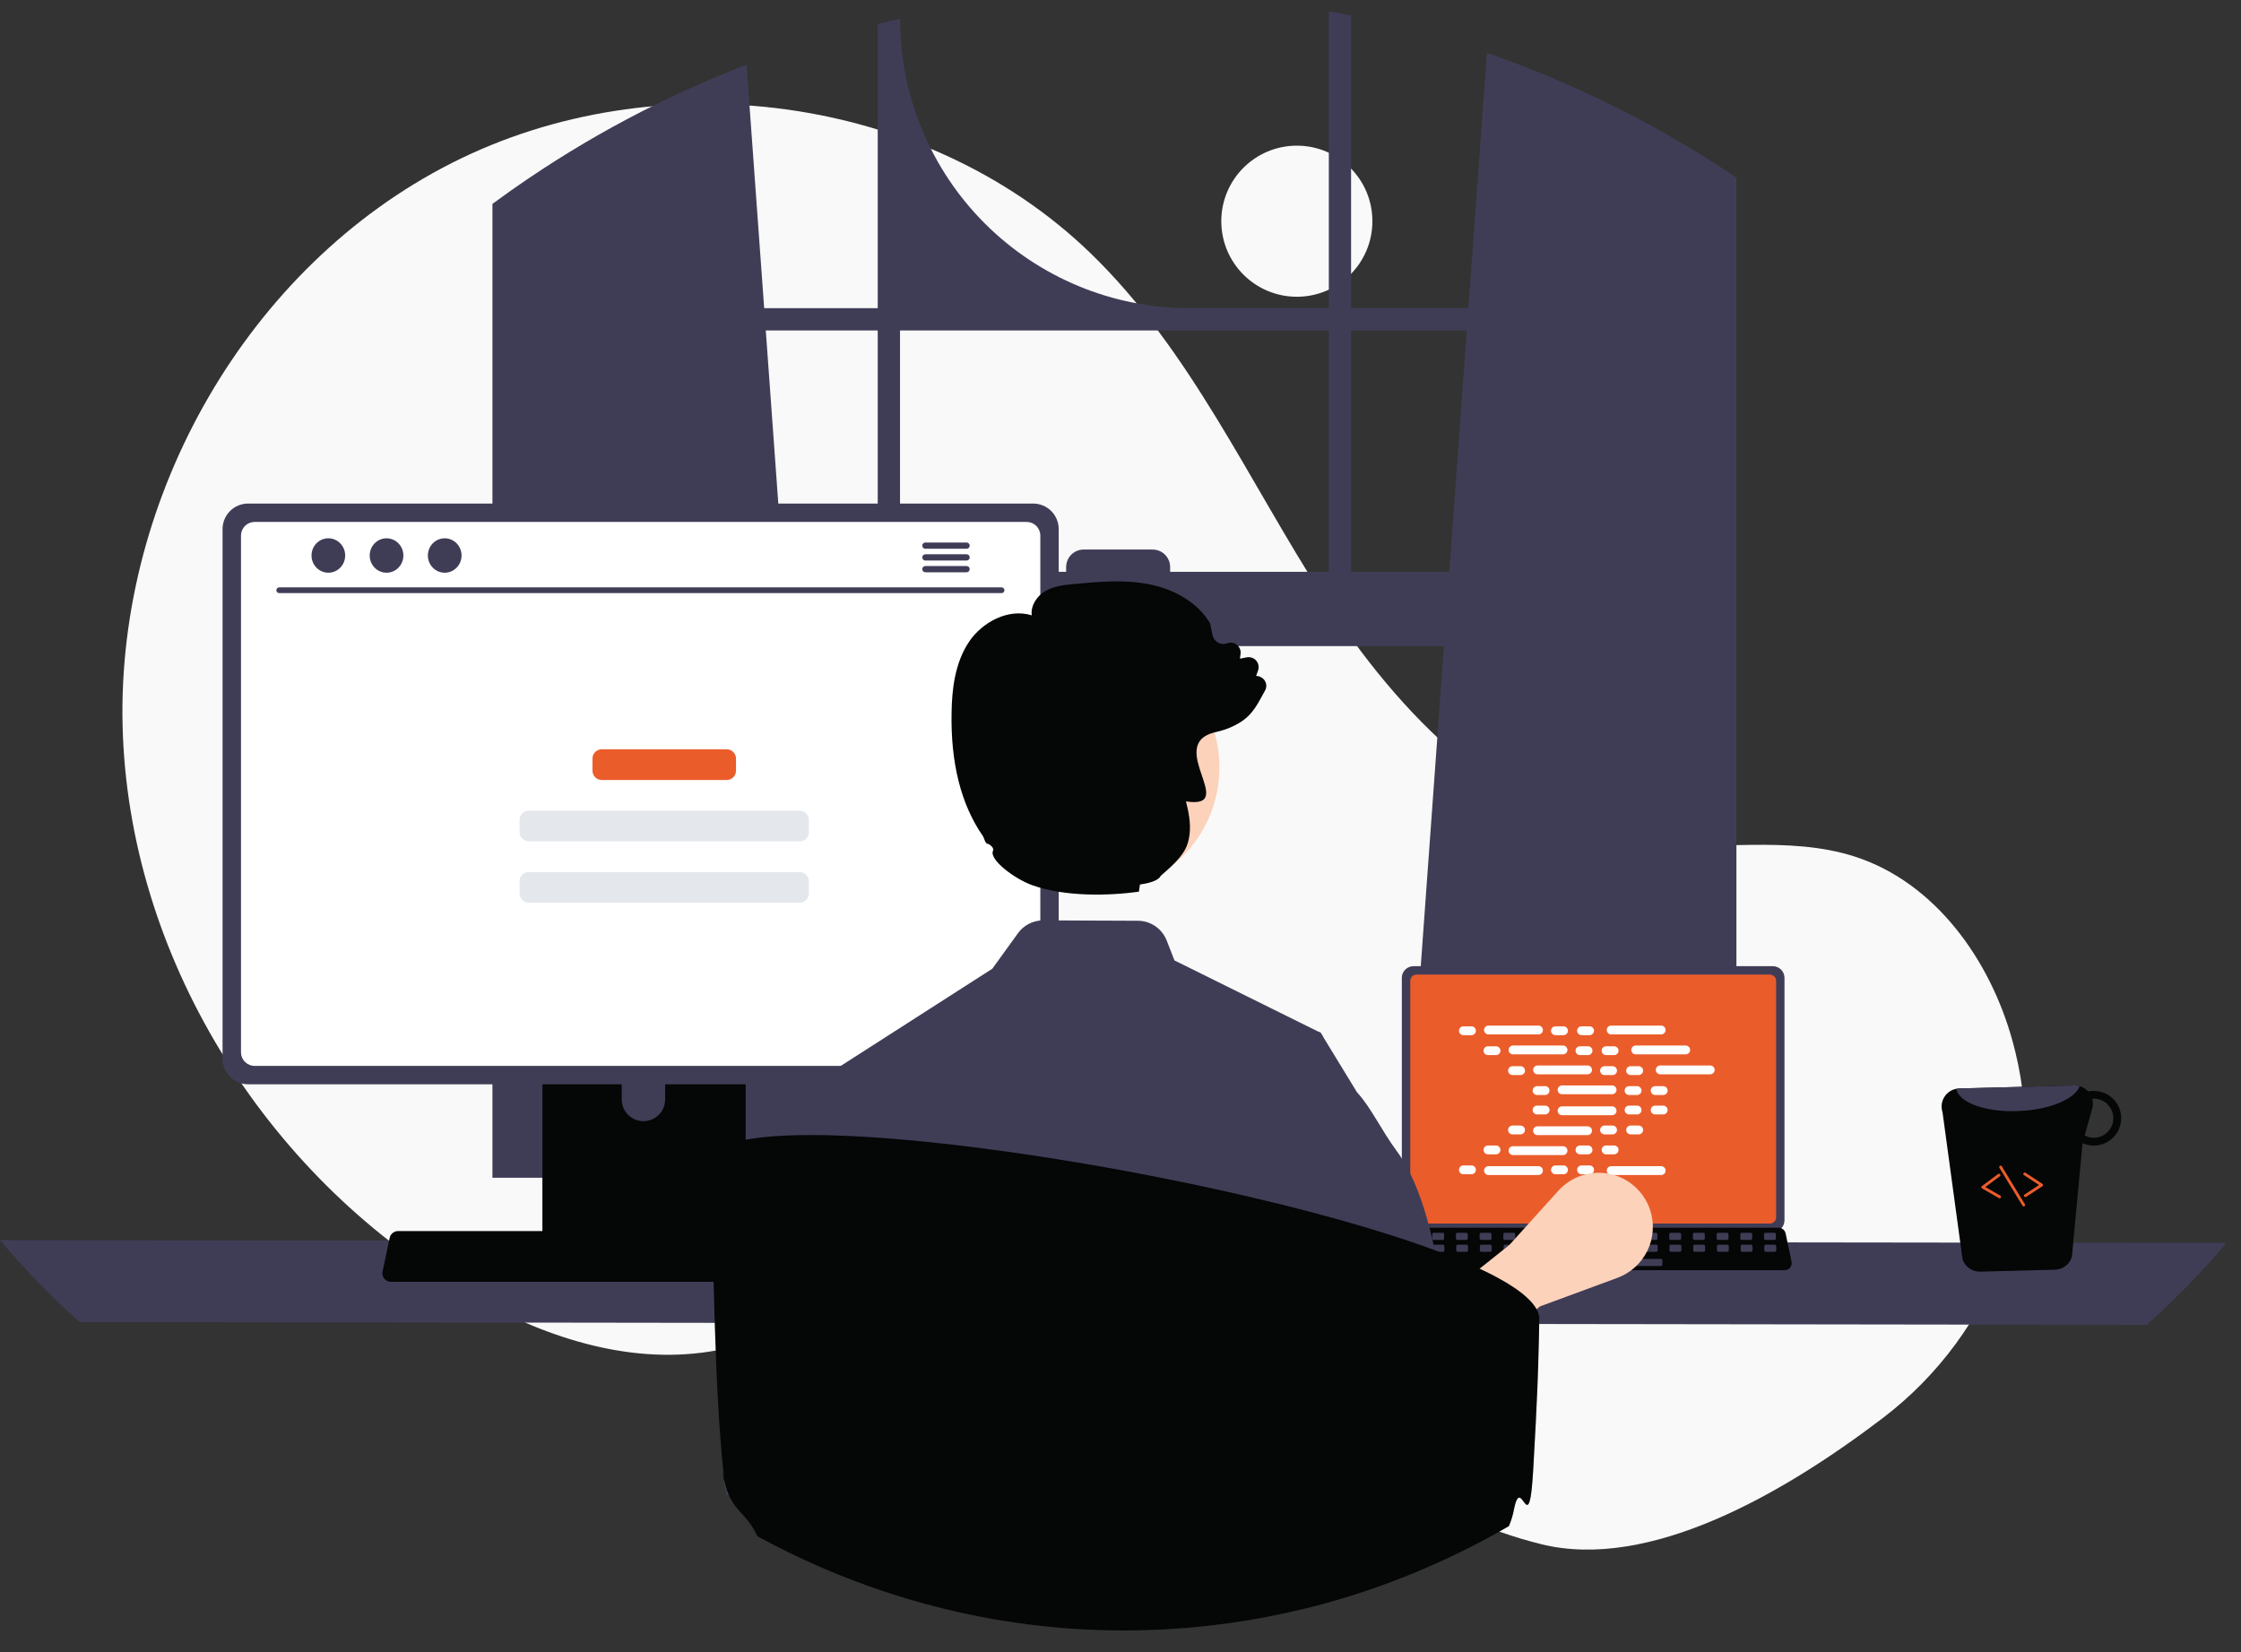 <svg width="99" height="73" viewBox="0 0 99 73" fill="none" xmlns="http://www.w3.org/2000/svg">
<rect x="0" y="0" width="99" height="73" fill="#333333" stroke="none"/>
<g id="undraw_programming_re_kg9v 1" clip-path="url(#clip0_811_12402)">
<path id="Vector" d="M57.291 13.11C59.134 13.11 60.628 11.616 60.628 9.772C60.628 7.929 59.134 6.435 57.291 6.435C55.447 6.435 53.953 7.929 53.953 9.772C53.953 11.616 55.447 13.11 57.291 13.11Z" fill="#F9F9F9"/>
<path id="Vector_2" d="M83.181 62.643C88.142 58.865 90.511 52.515 89.028 46.458C88.991 46.307 88.952 46.157 88.911 46.008C87.928 42.412 85.495 38.995 81.949 37.846C78.971 36.882 75.721 37.623 72.615 37.24C66.517 36.487 61.79 31.553 58.464 26.387C55.137 21.222 52.581 15.439 48.161 11.172C40.875 4.137 28.991 2.623 19.957 7.202C10.924 11.781 5.17 21.939 5.416 32.064C5.661 42.188 11.671 51.868 20.4 57.003C23.607 58.89 27.315 60.226 31.006 59.759C34.209 59.353 37.119 57.632 40.306 57.121C45.317 56.318 50.297 58.584 54.631 61.224C58.966 63.865 63.153 66.994 68.078 68.218C72.861 69.407 78.786 65.991 83.181 62.643Z" fill="#F9F9F9"/>
<path id="Vector_3" d="M76.053 7.415C75.944 7.342 75.834 7.273 75.725 7.203C72.582 5.193 69.212 3.559 65.686 2.337L64.869 13.614H59.686V0.691C59.36 0.623 59.031 0.56 58.703 0.5V13.614H52.544C49.154 13.614 45.902 12.268 43.504 9.87C41.107 7.473 39.76 4.221 39.76 0.831C39.43 0.902 39.103 0.978 38.775 1.06V13.614H33.759L32.98 2.861C29.357 4.25 25.917 6.078 22.738 8.302C22.683 8.34 22.628 8.378 22.574 8.416C22.298 8.61 22.025 8.807 21.754 9.007V52.031H36.538L36.276 48.412L34.839 28.543H63.788L62.35 48.412L62.089 52.031H76.709V7.85C76.491 7.702 76.273 7.557 76.053 7.415ZM38.775 25.262H34.601L33.83 14.6H38.775V25.262ZM58.703 25.262H51.693V25.051C51.693 24.949 51.673 24.849 51.634 24.755C51.595 24.661 51.538 24.576 51.466 24.504C51.394 24.432 51.309 24.375 51.215 24.337C51.121 24.298 51.02 24.278 50.919 24.278H47.871C47.77 24.278 47.669 24.298 47.576 24.337C47.482 24.376 47.397 24.433 47.325 24.504C47.253 24.576 47.197 24.661 47.158 24.755C47.119 24.849 47.099 24.949 47.099 25.051V25.262H39.76V14.6H58.703V25.262ZM59.686 25.262V14.6H64.798L64.026 25.262H59.686Z" fill="#3F3D56"/>
<path id="Vector_4" d="M0 54.786C1.086 56.072 2.26 57.282 3.515 58.404L94.838 58.529C96.092 57.407 97.267 56.197 98.353 54.911L0 54.786Z" fill="#3F3D56"/>
<path id="Vector_5" d="M61.928 43.198V53.911C61.928 54.048 61.982 54.179 62.079 54.275C62.175 54.372 62.306 54.426 62.443 54.426H78.318C78.455 54.426 78.586 54.372 78.682 54.275C78.779 54.179 78.833 54.048 78.833 53.911V43.198C78.833 43.062 78.778 42.931 78.682 42.835C78.585 42.739 78.455 42.684 78.318 42.684H62.443C62.306 42.684 62.175 42.739 62.079 42.835C61.982 42.931 61.928 43.062 61.928 43.198Z" fill="#3F3D56"/>
<path id="Vector_6" d="M62.301 43.332V53.779C62.301 53.852 62.33 53.922 62.382 53.974C62.433 54.026 62.503 54.054 62.576 54.055H78.187C78.26 54.054 78.329 54.026 78.381 53.974C78.433 53.922 78.462 53.852 78.462 53.779V43.332C78.462 43.259 78.433 43.189 78.381 43.137C78.33 43.085 78.26 43.056 78.187 43.056H62.576C62.503 43.056 62.433 43.085 62.381 43.137C62.33 43.189 62.301 43.259 62.301 43.332Z" fill="#EB5C2B"/>
<path id="Vector_7" d="M61.598 56.001C61.627 56.038 61.664 56.067 61.706 56.087C61.748 56.107 61.794 56.117 61.841 56.117H78.84C78.886 56.117 78.932 56.107 78.974 56.087C79.016 56.067 79.053 56.038 79.082 56.002C79.111 55.965 79.132 55.923 79.143 55.878C79.154 55.833 79.155 55.786 79.145 55.74L78.882 54.487C78.871 54.436 78.847 54.388 78.813 54.349C78.779 54.309 78.736 54.278 78.687 54.26C78.651 54.246 78.614 54.239 78.576 54.239H62.103C62.066 54.239 62.028 54.246 61.992 54.26C61.944 54.278 61.9 54.309 61.866 54.349C61.832 54.388 61.809 54.436 61.798 54.487L61.534 55.74C61.524 55.786 61.525 55.833 61.536 55.878C61.547 55.923 61.568 55.965 61.598 56.001Z" fill="#050606"/>
<path id="Vector_8" d="M77.991 54.778H78.392C78.426 54.778 78.453 54.751 78.453 54.717V54.525C78.453 54.492 78.426 54.464 78.392 54.464H77.991C77.957 54.464 77.93 54.492 77.93 54.525V54.717C77.93 54.751 77.957 54.778 77.991 54.778Z" fill="#3F3D56"/>
<path id="Vector_9" d="M76.944 54.778H77.345C77.379 54.778 77.406 54.751 77.406 54.717V54.525C77.406 54.492 77.379 54.464 77.345 54.464H76.944C76.91 54.464 76.883 54.492 76.883 54.525V54.717C76.883 54.751 76.91 54.778 76.944 54.778Z" fill="#3F3D56"/>
<path id="Vector_10" d="M75.897 54.778H76.298C76.332 54.778 76.359 54.751 76.359 54.717V54.525C76.359 54.492 76.332 54.464 76.298 54.464H75.897C75.863 54.464 75.836 54.492 75.836 54.525V54.717C75.836 54.751 75.863 54.778 75.897 54.778Z" fill="#3F3D56"/>
<path id="Vector_11" d="M74.85 54.778H75.251C75.285 54.778 75.312 54.751 75.312 54.717V54.525C75.312 54.492 75.285 54.464 75.251 54.464H74.85C74.816 54.464 74.789 54.492 74.789 54.525V54.717C74.789 54.751 74.816 54.778 74.85 54.778Z" fill="#3F3D56"/>
<path id="Vector_12" d="M73.803 54.778H74.205C74.238 54.778 74.266 54.751 74.266 54.717V54.525C74.266 54.492 74.238 54.464 74.205 54.464H73.803C73.769 54.464 73.742 54.492 73.742 54.525V54.717C73.742 54.751 73.769 54.778 73.803 54.778Z" fill="#3F3D56"/>
<path id="Vector_13" d="M72.756 54.778H73.158C73.191 54.778 73.219 54.751 73.219 54.717V54.525C73.219 54.492 73.191 54.464 73.158 54.464H72.756C72.722 54.464 72.695 54.492 72.695 54.525V54.717C72.695 54.751 72.722 54.778 72.756 54.778Z" fill="#3F3D56"/>
<path id="Vector_14" d="M71.709 54.778H72.111C72.145 54.778 72.172 54.751 72.172 54.717V54.525C72.172 54.492 72.145 54.464 72.111 54.464H71.709C71.676 54.464 71.648 54.492 71.648 54.525V54.717C71.648 54.751 71.676 54.778 71.709 54.778Z" fill="#3F3D56"/>
<path id="Vector_15" d="M70.662 54.778H71.064C71.098 54.778 71.125 54.751 71.125 54.717V54.525C71.125 54.492 71.098 54.464 71.064 54.464H70.662C70.629 54.464 70.601 54.492 70.601 54.525V54.717C70.601 54.751 70.629 54.778 70.662 54.778Z" fill="#3F3D56"/>
<path id="Vector_16" d="M69.614 54.778H70.015C70.049 54.778 70.076 54.751 70.076 54.717V54.525C70.076 54.492 70.049 54.464 70.015 54.464H69.614C69.58 54.464 69.553 54.492 69.553 54.525V54.717C69.553 54.751 69.58 54.778 69.614 54.778Z" fill="#3F3D56"/>
<path id="Vector_17" d="M68.567 54.778H68.968C69.002 54.778 69.029 54.751 69.029 54.717V54.525C69.029 54.492 69.002 54.464 68.968 54.464H68.567C68.533 54.464 68.506 54.492 68.506 54.525V54.717C68.506 54.751 68.533 54.778 68.567 54.778Z" fill="#3F3D56"/>
<path id="Vector_18" d="M67.52 54.778H67.921C67.955 54.778 67.982 54.751 67.982 54.717V54.525C67.982 54.492 67.955 54.464 67.921 54.464H67.52C67.486 54.464 67.459 54.492 67.459 54.525V54.717C67.459 54.751 67.486 54.778 67.52 54.778Z" fill="#3F3D56"/>
<path id="Vector_19" d="M66.473 54.778H66.874C66.908 54.778 66.936 54.751 66.936 54.717V54.525C66.936 54.492 66.908 54.464 66.874 54.464H66.473C66.439 54.464 66.412 54.492 66.412 54.525V54.717C66.412 54.751 66.439 54.778 66.473 54.778Z" fill="#3F3D56"/>
<path id="Vector_20" d="M65.426 54.778H65.828C65.861 54.778 65.889 54.751 65.889 54.717V54.525C65.889 54.492 65.861 54.464 65.828 54.464H65.426C65.392 54.464 65.365 54.492 65.365 54.525V54.717C65.365 54.751 65.392 54.778 65.426 54.778Z" fill="#3F3D56"/>
<path id="Vector_21" d="M64.379 54.778H64.781C64.814 54.778 64.842 54.751 64.842 54.717V54.525C64.842 54.492 64.814 54.464 64.781 54.464H64.379C64.346 54.464 64.318 54.492 64.318 54.525V54.717C64.318 54.751 64.346 54.778 64.379 54.778Z" fill="#3F3D56"/>
<path id="Vector_22" d="M63.332 54.778H63.734C63.768 54.778 63.795 54.751 63.795 54.717V54.525C63.795 54.492 63.768 54.464 63.734 54.464H63.332C63.299 54.464 63.271 54.492 63.271 54.525V54.717C63.271 54.751 63.299 54.778 63.332 54.778Z" fill="#3F3D56"/>
<path id="Vector_23" d="M62.285 54.778H62.687C62.721 54.778 62.748 54.751 62.748 54.717V54.525C62.748 54.492 62.721 54.464 62.687 54.464H62.285C62.252 54.464 62.224 54.492 62.224 54.525V54.717C62.224 54.751 62.252 54.778 62.285 54.778Z" fill="#3F3D56"/>
<path id="Vector_24" d="M78.004 55.302H78.406C78.439 55.302 78.467 55.274 78.467 55.241V55.049C78.467 55.015 78.439 54.988 78.406 54.988H78.004C77.971 54.988 77.943 55.015 77.943 55.049V55.241C77.943 55.274 77.971 55.302 78.004 55.302Z" fill="#3F3D56"/>
<path id="Vector_25" d="M76.957 55.302H77.359C77.393 55.302 77.42 55.275 77.42 55.241V55.049C77.42 55.015 77.393 54.988 77.359 54.988H76.957C76.924 54.988 76.896 55.015 76.896 55.049V55.241C76.896 55.275 76.924 55.302 76.957 55.302Z" fill="#3F3D56"/>
<path id="Vector_26" d="M75.91 55.302H76.312C76.346 55.302 76.373 55.275 76.373 55.241V55.049C76.373 55.015 76.346 54.988 76.312 54.988H75.91C75.877 54.988 75.85 55.015 75.85 55.049V55.241C75.85 55.275 75.877 55.302 75.91 55.302Z" fill="#3F3D56"/>
<path id="Vector_27" d="M74.864 55.302H75.265C75.299 55.302 75.326 55.274 75.326 55.241V55.049C75.326 55.015 75.299 54.988 75.265 54.988H74.864C74.83 54.988 74.803 55.015 74.803 55.049V55.241C74.803 55.274 74.83 55.302 74.864 55.302Z" fill="#3F3D56"/>
<path id="Vector_28" d="M73.815 55.302H74.216C74.25 55.302 74.277 55.274 74.277 55.241V55.049C74.277 55.015 74.25 54.988 74.216 54.988H73.815C73.781 54.988 73.754 55.015 73.754 55.049V55.241C73.754 55.274 73.781 55.302 73.815 55.302Z" fill="#3F3D56"/>
<path id="Vector_29" d="M72.768 55.302H73.169C73.203 55.302 73.231 55.274 73.231 55.241V55.049C73.231 55.015 73.203 54.988 73.169 54.988H72.768C72.734 54.988 72.707 55.015 72.707 55.049V55.241C72.707 55.274 72.734 55.302 72.768 55.302Z" fill="#3F3D56"/>
<path id="Vector_30" d="M71.721 55.302H72.123C72.156 55.302 72.184 55.274 72.184 55.241V55.049C72.184 55.015 72.156 54.988 72.123 54.988H71.721C71.687 54.988 71.66 55.015 71.66 55.049V55.241C71.66 55.274 71.687 55.302 71.721 55.302Z" fill="#3F3D56"/>
<path id="Vector_31" d="M70.674 55.302H71.076C71.109 55.302 71.137 55.274 71.137 55.241V55.049C71.137 55.015 71.109 54.988 71.076 54.988H70.674C70.641 54.988 70.613 55.015 70.613 55.049V55.241C70.613 55.274 70.641 55.302 70.674 55.302Z" fill="#3F3D56"/>
<path id="Vector_32" d="M69.627 55.302H70.029C70.062 55.302 70.09 55.274 70.09 55.241V55.049C70.09 55.015 70.062 54.988 70.029 54.988H69.627C69.594 54.988 69.566 55.015 69.566 55.049V55.241C69.566 55.274 69.594 55.302 69.627 55.302Z" fill="#3F3D56"/>
<path id="Vector_33" d="M68.58 55.302H68.982C69.016 55.302 69.043 55.274 69.043 55.241V55.049C69.043 55.015 69.016 54.988 68.982 54.988H68.58C68.547 54.988 68.519 55.015 68.519 55.049V55.241C68.519 55.274 68.547 55.302 68.58 55.302Z" fill="#3F3D56"/>
<path id="Vector_34" d="M67.534 55.302H67.935C67.969 55.302 67.996 55.274 67.996 55.241V55.049C67.996 55.015 67.969 54.988 67.935 54.988H67.534C67.5 54.988 67.472 55.015 67.472 55.049V55.241C67.472 55.274 67.5 55.302 67.534 55.302Z" fill="#3F3D56"/>
<path id="Vector_35" d="M66.485 55.302H66.886C66.92 55.302 66.947 55.274 66.947 55.241V55.049C66.947 55.015 66.92 54.988 66.886 54.988H66.485C66.451 54.988 66.424 55.015 66.424 55.049V55.241C66.424 55.274 66.451 55.302 66.485 55.302Z" fill="#3F3D56"/>
<path id="Vector_36" d="M65.438 55.302H65.839C65.873 55.302 65.9 55.274 65.9 55.241V55.049C65.9 55.015 65.873 54.988 65.839 54.988H65.438C65.404 54.988 65.377 55.015 65.377 55.049V55.241C65.377 55.274 65.404 55.302 65.438 55.302Z" fill="#3F3D56"/>
<path id="Vector_37" d="M64.391 55.302H64.793C64.826 55.302 64.853 55.274 64.853 55.241V55.049C64.853 55.015 64.826 54.988 64.793 54.988H64.391C64.357 54.988 64.33 55.015 64.33 55.049V55.241C64.33 55.274 64.357 55.302 64.391 55.302Z" fill="#3F3D56"/>
<path id="Vector_38" d="M63.344 55.302H63.746C63.779 55.302 63.807 55.274 63.807 55.241V55.049C63.807 55.015 63.779 54.988 63.746 54.988H63.344C63.31 54.988 63.283 55.015 63.283 55.049V55.241C63.283 55.274 63.31 55.302 63.344 55.302Z" fill="#3F3D56"/>
<path id="Vector_39" d="M62.297 55.302H62.699C62.732 55.302 62.76 55.274 62.76 55.241V55.049C62.76 55.015 62.732 54.988 62.699 54.988H62.297C62.264 54.988 62.236 55.015 62.236 55.049V55.241C62.236 55.274 62.264 55.302 62.297 55.302Z" fill="#3F3D56"/>
<path id="Vector_40" d="M69.312 55.93H73.378C73.412 55.93 73.439 55.903 73.439 55.869V55.677C73.439 55.643 73.412 55.616 73.378 55.616H69.312C69.278 55.616 69.251 55.643 69.251 55.677V55.869C69.251 55.903 69.278 55.93 69.312 55.93Z" fill="#3F3D56"/>
<path id="Vector_41" d="M65.004 45.342H64.648C64.54 45.342 64.453 45.429 64.453 45.537C64.453 45.645 64.54 45.732 64.648 45.732H65.004C65.112 45.732 65.199 45.645 65.199 45.537C65.199 45.429 65.112 45.342 65.004 45.342Z" fill="white"/>
<path id="Vector_42" d="M69.07 45.342H68.715C68.607 45.342 68.519 45.429 68.519 45.537C68.519 45.645 68.607 45.732 68.715 45.732H69.07C69.178 45.732 69.265 45.645 69.265 45.537C69.265 45.429 69.178 45.342 69.07 45.342Z" fill="white"/>
<path id="Vector_43" d="M70.222 45.342H69.867C69.759 45.342 69.672 45.429 69.672 45.537C69.672 45.645 69.759 45.732 69.867 45.732H70.222C70.33 45.732 70.418 45.645 70.418 45.537C70.418 45.429 70.33 45.342 70.222 45.342Z" fill="white"/>
<path id="Vector_44" d="M67.965 45.309H65.756C65.648 45.309 65.561 45.396 65.561 45.504C65.561 45.612 65.648 45.699 65.756 45.699H67.965C68.073 45.699 68.16 45.612 68.16 45.504C68.16 45.396 68.073 45.309 67.965 45.309Z" fill="white"/>
<path id="Vector_45" d="M73.385 45.309H71.176C71.068 45.309 70.981 45.396 70.981 45.504C70.981 45.612 71.068 45.699 71.176 45.699H73.385C73.493 45.699 73.58 45.612 73.58 45.504C73.58 45.396 73.493 45.309 73.385 45.309Z" fill="white"/>
<path id="Vector_46" d="M66.09 46.223H65.734C65.626 46.223 65.539 46.31 65.539 46.418C65.539 46.526 65.626 46.613 65.734 46.613H66.09C66.197 46.613 66.285 46.526 66.285 46.418C66.285 46.31 66.197 46.223 66.09 46.223Z" fill="white"/>
<path id="Vector_47" d="M70.154 46.223H69.799C69.691 46.223 69.603 46.31 69.603 46.418C69.603 46.526 69.691 46.613 69.799 46.613H70.154C70.262 46.613 70.349 46.526 70.349 46.418C70.349 46.31 70.262 46.223 70.154 46.223Z" fill="white"/>
<path id="Vector_48" d="M71.306 46.223H70.951C70.843 46.223 70.756 46.31 70.756 46.418C70.756 46.526 70.843 46.613 70.951 46.613H71.306C71.414 46.613 71.502 46.526 71.502 46.418C71.502 46.31 71.414 46.223 71.306 46.223Z" fill="white"/>
<path id="Vector_49" d="M69.049 46.19H66.84C66.732 46.19 66.644 46.277 66.644 46.385C66.644 46.493 66.732 46.58 66.84 46.58H69.049C69.157 46.58 69.244 46.493 69.244 46.385C69.244 46.277 69.157 46.19 69.049 46.19Z" fill="white"/>
<path id="Vector_50" d="M74.469 46.19H72.26C72.152 46.19 72.064 46.277 72.064 46.385C72.064 46.493 72.152 46.58 72.26 46.58H74.469C74.577 46.58 74.664 46.493 74.664 46.385C74.664 46.277 74.577 46.19 74.469 46.19Z" fill="white"/>
<path id="Vector_51" d="M67.174 47.103H66.818C66.71 47.103 66.623 47.191 66.623 47.299C66.623 47.406 66.71 47.494 66.818 47.494H67.174C67.281 47.494 67.369 47.406 67.369 47.299C67.369 47.191 67.281 47.103 67.174 47.103Z" fill="white"/>
<path id="Vector_52" d="M71.238 47.103H70.883C70.775 47.103 70.688 47.191 70.688 47.299C70.688 47.406 70.775 47.494 70.883 47.494H71.238C71.346 47.494 71.433 47.406 71.433 47.299C71.433 47.191 71.346 47.103 71.238 47.103Z" fill="white"/>
<path id="Vector_53" d="M72.39 47.103H72.035C71.927 47.103 71.84 47.191 71.84 47.299C71.84 47.406 71.927 47.494 72.035 47.494H72.39C72.498 47.494 72.586 47.406 72.586 47.299C72.586 47.191 72.498 47.103 72.39 47.103Z" fill="white"/>
<path id="Vector_54" d="M70.133 47.071H67.924C67.816 47.071 67.728 47.158 67.728 47.266C67.728 47.374 67.816 47.461 67.924 47.461H70.133C70.241 47.461 70.328 47.374 70.328 47.266C70.328 47.158 70.241 47.071 70.133 47.071Z" fill="white"/>
<path id="Vector_55" d="M75.553 47.071H73.344C73.236 47.071 73.148 47.158 73.148 47.266C73.148 47.374 73.236 47.461 73.344 47.461H75.553C75.661 47.461 75.748 47.374 75.748 47.266C75.748 47.158 75.661 47.071 75.553 47.071Z" fill="white"/>
<path id="Vector_56" d="M68.258 47.984H67.902C67.794 47.984 67.707 48.072 67.707 48.179C67.707 48.287 67.794 48.375 67.902 48.375H68.258C68.365 48.375 68.453 48.287 68.453 48.179C68.453 48.072 68.365 47.984 68.258 47.984Z" fill="white"/>
<path id="Vector_57" d="M72.322 47.984H71.967C71.859 47.984 71.772 48.072 71.772 48.179C71.772 48.287 71.859 48.375 71.967 48.375H72.322C72.43 48.375 72.517 48.287 72.517 48.179C72.517 48.072 72.43 47.984 72.322 47.984Z" fill="white"/>
<path id="Vector_58" d="M73.474 47.984H73.119C73.011 47.984 72.924 48.072 72.924 48.179C72.924 48.287 73.011 48.375 73.119 48.375H73.474C73.582 48.375 73.67 48.287 73.67 48.179C73.67 48.072 73.582 47.984 73.474 47.984Z" fill="white"/>
<path id="Vector_59" d="M71.217 47.952H69.008C68.9 47.952 68.812 48.039 68.812 48.147C68.812 48.255 68.9 48.342 69.008 48.342H71.217C71.325 48.342 71.412 48.255 71.412 48.147C71.412 48.039 71.325 47.952 71.217 47.952Z" fill="white"/>
<path id="Vector_60" d="M69.07 51.487H68.715C68.607 51.487 68.519 51.574 68.519 51.682C68.519 51.79 68.607 51.877 68.715 51.877H69.07C69.178 51.877 69.265 51.79 69.265 51.682C69.265 51.574 69.178 51.487 69.07 51.487Z" fill="white"/>
<path id="Vector_61" d="M70.222 51.487H69.867C69.759 51.487 69.672 51.574 69.672 51.682C69.672 51.79 69.759 51.877 69.867 51.877H70.222C70.33 51.877 70.418 51.79 70.418 51.682C70.418 51.574 70.33 51.487 70.222 51.487Z" fill="white"/>
<path id="Vector_62" d="M73.385 51.52H71.176C71.068 51.52 70.981 51.607 70.981 51.715C70.981 51.822 71.068 51.91 71.176 51.91H73.385C73.493 51.91 73.58 51.822 73.58 51.715C73.58 51.607 73.493 51.52 73.385 51.52Z" fill="white"/>
<path id="Vector_63" d="M65.004 51.487H64.648C64.54 51.487 64.453 51.574 64.453 51.682C64.453 51.79 64.54 51.877 64.648 51.877H65.004C65.112 51.877 65.199 51.79 65.199 51.682C65.199 51.574 65.112 51.487 65.004 51.487Z" fill="white"/>
<path id="Vector_64" d="M67.965 51.52H65.756C65.648 51.52 65.561 51.607 65.561 51.715C65.561 51.822 65.648 51.91 65.756 51.91H67.965C68.073 51.91 68.16 51.822 68.16 51.715C68.16 51.607 68.073 51.52 67.965 51.52Z" fill="white"/>
<path id="Vector_65" d="M66.09 50.606H65.734C65.626 50.606 65.539 50.693 65.539 50.801C65.539 50.909 65.626 50.996 65.734 50.996H66.09C66.197 50.996 66.285 50.909 66.285 50.801C66.285 50.693 66.197 50.606 66.09 50.606Z" fill="white"/>
<path id="Vector_66" d="M70.154 50.606H69.799C69.691 50.606 69.603 50.693 69.603 50.801C69.603 50.909 69.691 50.996 69.799 50.996H70.154C70.262 50.996 70.349 50.909 70.349 50.801C70.349 50.693 70.262 50.606 70.154 50.606Z" fill="white"/>
<path id="Vector_67" d="M71.306 50.606H70.951C70.843 50.606 70.756 50.693 70.756 50.801C70.756 50.909 70.843 50.996 70.951 50.996H71.306C71.414 50.996 71.502 50.909 71.502 50.801C71.502 50.693 71.414 50.606 71.306 50.606Z" fill="white"/>
<path id="Vector_68" d="M69.049 50.638H66.84C66.732 50.638 66.644 50.725 66.644 50.833C66.644 50.941 66.732 51.029 66.84 51.029H69.049C69.157 51.029 69.244 50.941 69.244 50.833C69.244 50.725 69.157 50.638 69.049 50.638Z" fill="white"/>
<path id="Vector_69" d="M67.172 49.725H66.816C66.709 49.725 66.621 49.812 66.621 49.92C66.621 50.028 66.709 50.115 66.816 50.115H67.172C67.279 50.115 67.367 50.028 67.367 49.92C67.367 49.812 67.279 49.725 67.172 49.725Z" fill="white"/>
<path id="Vector_70" d="M71.238 49.725H70.883C70.775 49.725 70.688 49.812 70.688 49.92C70.688 50.028 70.775 50.115 70.883 50.115H71.238C71.346 50.115 71.433 50.028 71.433 49.92C71.433 49.812 71.346 49.725 71.238 49.725Z" fill="white"/>
<path id="Vector_71" d="M72.39 49.725H72.035C71.927 49.725 71.84 49.812 71.84 49.92C71.84 50.028 71.927 50.115 72.035 50.115H72.39C72.498 50.115 72.586 50.028 72.586 49.92C72.586 49.812 72.498 49.725 72.39 49.725Z" fill="white"/>
<path id="Vector_72" d="M70.133 49.758H67.924C67.816 49.758 67.728 49.845 67.728 49.953C67.728 50.061 67.816 50.148 67.924 50.148H70.133C70.241 50.148 70.328 50.061 70.328 49.953C70.328 49.845 70.241 49.758 70.133 49.758Z" fill="white"/>
<path id="Vector_73" d="M68.258 48.844H67.902C67.794 48.844 67.707 48.932 67.707 49.039C67.707 49.147 67.794 49.234 67.902 49.234H68.258C68.365 49.234 68.453 49.147 68.453 49.039C68.453 48.932 68.365 48.844 68.258 48.844Z" fill="white"/>
<path id="Vector_74" d="M72.322 48.844H71.967C71.859 48.844 71.772 48.932 71.772 49.039C71.772 49.147 71.859 49.234 71.967 49.234H72.322C72.43 49.234 72.517 49.147 72.517 49.039C72.517 48.932 72.43 48.844 72.322 48.844Z" fill="white"/>
<path id="Vector_75" d="M73.474 48.844H73.119C73.011 48.844 72.924 48.932 72.924 49.039C72.924 49.147 73.011 49.234 73.119 49.234H73.474C73.582 49.234 73.67 49.147 73.67 49.039C73.67 48.932 73.582 48.844 73.474 48.844Z" fill="white"/>
<path id="Vector_76" d="M71.217 48.877H69.008C68.9 48.877 68.812 48.964 68.812 49.072C68.812 49.18 68.9 49.267 69.008 49.267H71.217C71.325 49.267 71.412 49.18 71.412 49.072C71.412 48.964 71.325 48.877 71.217 48.877Z" fill="white"/>
<path id="Vector_77" d="M63.114 61.81L61.445 59.172L66.683 54.997L68.845 52.602C69.126 52.291 69.484 52.059 69.882 51.929C70.281 51.799 70.706 51.776 71.117 51.863C71.527 51.949 71.907 52.142 72.22 52.421C72.532 52.701 72.766 53.057 72.897 53.455C73.092 54.045 73.05 54.688 72.78 55.247C72.51 55.807 72.034 56.239 71.451 56.454L68.032 57.714L63.114 61.81Z" fill="#FCD2BB"/>
<path id="Vector_78" d="M23.961 42.685V55.505H32.942V42.685C32.942 42.593 32.913 42.503 32.858 42.429C32.804 42.354 32.727 42.3 32.638 42.273C32.597 42.259 32.553 42.252 32.51 42.252H24.395C24.338 42.252 24.281 42.264 24.229 42.285C24.176 42.307 24.128 42.339 24.088 42.379C24.048 42.419 24.016 42.467 23.994 42.519C23.972 42.572 23.961 42.628 23.961 42.685ZM27.466 47.09C27.468 46.837 27.57 46.596 27.75 46.418C27.929 46.24 28.172 46.14 28.425 46.14C28.677 46.14 28.92 46.24 29.099 46.418C29.279 46.596 29.381 46.837 29.383 47.09V48.578C29.382 48.831 29.281 49.074 29.101 49.252C28.921 49.431 28.678 49.531 28.425 49.531C28.171 49.531 27.928 49.431 27.748 49.252C27.569 49.074 27.467 48.831 27.466 48.578V47.09Z" fill="#050606"/>
<path id="Vector_79" d="M23.934 55.095V56.331C23.934 56.395 23.959 56.456 24.004 56.502C24.05 56.547 24.111 56.573 24.175 56.574H32.729C32.793 56.573 32.854 56.547 32.899 56.502C32.944 56.457 32.97 56.395 32.97 56.331V55.095H23.934Z" fill="#3F3D56"/>
<path id="Vector_80" d="M9.832 23.37V46.777C9.832 47.076 9.951 47.362 10.162 47.573C10.373 47.783 10.659 47.902 10.957 47.902H45.645C45.943 47.902 46.229 47.783 46.44 47.573C46.651 47.362 46.769 47.076 46.77 46.777V23.37C46.769 23.072 46.65 22.786 46.439 22.576C46.228 22.365 45.943 22.247 45.645 22.246H10.957C10.659 22.247 10.373 22.365 10.162 22.576C9.952 22.786 9.833 23.072 9.832 23.37Z" fill="#3F3D56"/>
<path id="Vector_81" d="M10.646 23.661V46.489C10.647 46.648 10.71 46.801 10.823 46.913C10.936 47.026 11.088 47.09 11.248 47.09H45.356C45.516 47.09 45.669 47.026 45.781 46.913C45.894 46.801 45.958 46.648 45.958 46.489V23.661C45.958 23.502 45.894 23.349 45.782 23.235C45.669 23.123 45.516 23.059 45.356 23.059H11.248C11.088 23.059 10.935 23.123 10.822 23.235C10.71 23.349 10.646 23.502 10.646 23.661Z" fill="white"/>
<path id="Vector_82" d="M16.977 56.49C17.011 56.533 17.055 56.569 17.106 56.593C17.156 56.617 17.211 56.629 17.267 56.629H37.559C37.614 56.629 37.669 56.616 37.719 56.592C37.77 56.568 37.814 56.534 37.849 56.49C37.883 56.447 37.908 56.397 37.922 56.343C37.935 56.289 37.935 56.233 37.924 56.179L37.609 54.682C37.596 54.621 37.568 54.565 37.527 54.517C37.487 54.47 37.435 54.434 37.377 54.411C37.334 54.395 37.289 54.386 37.244 54.386H17.58C17.535 54.386 17.49 54.395 17.448 54.411C17.39 54.434 17.338 54.47 17.297 54.517C17.256 54.565 17.228 54.621 17.215 54.682L16.9 56.179C16.889 56.233 16.89 56.289 16.903 56.343C16.916 56.397 16.942 56.447 16.977 56.49Z" fill="#050606"/>
<path id="Vector_83" d="M44.249 26.203H12.333C12.3 26.202 12.268 26.189 12.245 26.165C12.222 26.141 12.209 26.109 12.209 26.076C12.209 26.043 12.222 26.011 12.245 25.987C12.268 25.964 12.3 25.95 12.333 25.949H44.249C44.282 25.95 44.313 25.964 44.337 25.987C44.36 26.011 44.373 26.043 44.373 26.076C44.373 26.109 44.36 26.141 44.337 26.165C44.313 26.189 44.282 26.202 44.249 26.203Z" fill="#3F3D56"/>
<path id="Vector_84" d="M14.505 25.302C14.916 25.302 15.249 24.961 15.249 24.541C15.249 24.121 14.916 23.781 14.505 23.781C14.095 23.781 13.762 24.121 13.762 24.541C13.762 24.961 14.095 25.302 14.505 25.302Z" fill="#3F3D56"/>
<path id="Vector_85" d="M17.076 25.302C17.487 25.302 17.82 24.961 17.82 24.541C17.82 24.121 17.487 23.781 17.076 23.781C16.665 23.781 16.332 24.121 16.332 24.541C16.332 24.961 16.665 25.302 17.076 25.302Z" fill="#3F3D56"/>
<path id="Vector_86" d="M19.646 25.302C20.057 25.302 20.39 24.961 20.39 24.541C20.39 24.121 20.057 23.781 19.646 23.781C19.235 23.781 18.902 24.121 18.902 24.541C18.902 24.961 19.235 25.302 19.646 25.302Z" fill="#3F3D56"/>
<path id="Vector_87" d="M42.702 23.968H40.877C40.841 23.969 40.807 23.984 40.782 24.01C40.756 24.036 40.742 24.07 40.742 24.106C40.742 24.142 40.756 24.177 40.782 24.203C40.807 24.229 40.841 24.244 40.877 24.244H42.702C42.738 24.244 42.773 24.229 42.799 24.203C42.824 24.177 42.838 24.143 42.838 24.106C42.838 24.07 42.824 24.035 42.799 24.009C42.773 23.984 42.738 23.969 42.702 23.968Z" fill="#3F3D56"/>
<path id="Vector_88" d="M42.702 24.487H40.877C40.841 24.488 40.807 24.503 40.782 24.529C40.756 24.555 40.742 24.589 40.742 24.625C40.742 24.662 40.756 24.696 40.782 24.722C40.807 24.748 40.841 24.763 40.877 24.764H42.702C42.739 24.763 42.773 24.748 42.799 24.723C42.824 24.697 42.839 24.662 42.839 24.625C42.839 24.589 42.824 24.554 42.799 24.528C42.773 24.503 42.739 24.488 42.702 24.487Z" fill="#3F3D56"/>
<path id="Vector_89" d="M42.702 25.006H40.877C40.841 25.007 40.807 25.022 40.782 25.047C40.756 25.073 40.742 25.108 40.742 25.144C40.742 25.18 40.756 25.215 40.782 25.241C40.807 25.266 40.841 25.281 40.877 25.282H42.702C42.738 25.282 42.773 25.267 42.799 25.241C42.824 25.215 42.838 25.18 42.838 25.144C42.838 25.108 42.824 25.073 42.799 25.047C42.773 25.021 42.738 25.006 42.702 25.006Z" fill="#3F3D56"/>
<path id="Vector_90" d="M86.699 55.638C86.754 55.798 86.859 55.937 86.998 56.034C87.136 56.131 87.303 56.182 87.472 56.179L90.784 56.094C90.954 56.09 91.12 56.032 91.254 55.927C91.389 55.822 91.486 55.676 91.531 55.512L92 50.501C92.166 50.576 92.347 50.613 92.53 50.609C92.688 50.605 92.844 50.57 92.989 50.506C93.134 50.442 93.265 50.349 93.374 50.234C93.484 50.12 93.569 49.984 93.626 49.836C93.683 49.688 93.71 49.531 93.707 49.372C93.703 49.213 93.667 49.057 93.603 48.912C93.539 48.767 93.446 48.636 93.332 48.527C93.217 48.418 93.081 48.332 92.933 48.275C92.785 48.218 92.627 48.191 92.469 48.195C92.396 48.195 92.323 48.202 92.252 48.218C92.174 48.134 92.08 48.067 91.975 48.022C91.87 47.976 91.757 47.953 91.643 47.955L86.549 48.086C86.507 48.088 86.465 48.093 86.423 48.102C86.311 48.123 86.206 48.167 86.112 48.232C86.019 48.297 85.941 48.382 85.884 48.48C85.826 48.578 85.79 48.687 85.778 48.8C85.766 48.913 85.778 49.027 85.814 49.135L86.699 55.638ZM92.096 50.16L92.429 48.966C92.467 48.828 92.468 48.683 92.432 48.544C92.448 48.544 92.462 48.537 92.479 48.537C92.707 48.532 92.928 48.618 93.094 48.776C93.259 48.934 93.355 49.151 93.36 49.38C93.365 49.609 93.28 49.83 93.122 49.996C92.965 50.161 92.748 50.258 92.519 50.264C92.371 50.269 92.225 50.233 92.096 50.16Z" fill="#050606"/>
<path id="Vector_91" d="M86.424 48.101C86.532 48.722 87.752 49.158 89.22 49.082C90.569 49.02 91.672 48.547 91.874 47.985C91.799 47.963 91.721 47.953 91.643 47.954L86.549 48.086C86.507 48.087 86.465 48.093 86.424 48.101Z" fill="#3F3D56"/>
<path id="Vector_92" d="M89.489 52.884C89.496 52.882 89.502 52.879 89.508 52.876L90.227 52.405C90.236 52.399 90.243 52.391 90.248 52.382C90.253 52.373 90.255 52.363 90.255 52.352C90.255 52.342 90.253 52.332 90.248 52.323C90.243 52.314 90.236 52.306 90.227 52.3L89.48 51.811C89.473 51.806 89.465 51.803 89.457 51.801C89.449 51.8 89.441 51.8 89.433 51.802C89.425 51.803 89.417 51.806 89.41 51.811C89.403 51.816 89.397 51.822 89.393 51.828C89.388 51.835 89.385 51.843 89.384 51.851C89.382 51.859 89.382 51.868 89.384 51.876C89.386 51.884 89.389 51.891 89.394 51.898C89.398 51.905 89.404 51.911 89.411 51.915L90.079 52.352L89.44 52.771C89.427 52.779 89.418 52.791 89.414 52.805C89.41 52.82 89.411 52.835 89.417 52.848C89.422 52.862 89.433 52.873 89.446 52.879C89.46 52.886 89.475 52.887 89.489 52.884Z" fill="#EB5C2B"/>
<path id="Vector_93" d="M88.353 52.936C88.365 52.933 88.376 52.927 88.384 52.917C88.392 52.908 88.398 52.897 88.399 52.884C88.401 52.872 88.399 52.859 88.394 52.848C88.388 52.837 88.379 52.828 88.369 52.822L87.706 52.441L88.346 51.966C88.353 51.961 88.359 51.955 88.363 51.947C88.367 51.941 88.37 51.933 88.371 51.925C88.372 51.916 88.372 51.908 88.37 51.9C88.368 51.892 88.364 51.885 88.359 51.878C88.354 51.872 88.348 51.866 88.341 51.862C88.334 51.858 88.326 51.855 88.318 51.854C88.31 51.852 88.302 51.853 88.294 51.855C88.286 51.857 88.278 51.861 88.272 51.865L87.555 52.398C87.546 52.404 87.54 52.413 87.535 52.422C87.531 52.431 87.529 52.442 87.529 52.452C87.53 52.462 87.533 52.472 87.539 52.481C87.544 52.49 87.552 52.497 87.561 52.502L88.306 52.93C88.32 52.938 88.337 52.94 88.353 52.936Z" fill="#EB5C2B"/>
<path id="Vector_94" d="M89.416 53.296C89.422 53.295 89.427 53.292 89.433 53.289C89.44 53.285 89.446 53.279 89.451 53.272C89.456 53.266 89.459 53.258 89.461 53.25C89.463 53.242 89.463 53.234 89.462 53.226C89.461 53.218 89.458 53.21 89.454 53.203L88.434 51.527C88.426 51.513 88.412 51.503 88.396 51.499C88.379 51.495 88.362 51.498 88.348 51.506C88.334 51.515 88.324 51.529 88.32 51.545C88.316 51.561 88.319 51.578 88.327 51.592L89.347 53.268C89.354 53.279 89.364 53.288 89.377 53.293C89.389 53.298 89.403 53.299 89.416 53.296Z" fill="#EB5C2B"/>
<path id="Vector_95" d="M32.106 33.103H26.582C26.357 33.103 26.174 33.286 26.174 33.511V34.051C26.174 34.276 26.357 34.459 26.582 34.459H32.106C32.331 34.459 32.514 34.276 32.514 34.051V33.511C32.514 33.286 32.331 33.103 32.106 33.103Z" fill="#EB5C2B"/>
<path id="Vector_96" d="M35.325 35.815H23.361C23.136 35.815 22.953 35.997 22.953 36.222V36.762C22.953 36.987 23.136 37.17 23.361 37.17H35.325C35.55 37.17 35.733 36.987 35.733 36.762V36.222C35.733 35.997 35.55 35.815 35.325 35.815Z" fill="#E4E7EC"/>
<path id="Vector_97" d="M35.325 38.526H23.361C23.136 38.526 22.953 38.709 22.953 38.934V39.474C22.953 39.699 23.136 39.882 23.361 39.882H35.325C35.55 39.882 35.733 39.699 35.733 39.474V38.934C35.733 38.709 35.55 38.526 35.325 38.526Z" fill="#E4E7EC"/>
<path id="Vector_98" d="M36.338 47.605L36.365 47.691L36.366 47.694L37.182 50.173L38.12 53.031L39.886 58.401L39.903 59.235V59.238L40.034 65.949L39.67 66.858L40.08 68.35C40.08 68.35 39.891 66.095 38.882 67.39C38.31 68.126 37.641 68.879 37.092 69.585C37.892 69.908 38.705 70.201 39.531 70.463C39.709 70.52 39.889 70.574 40.068 70.628C40.107 70.64 40.145 70.651 40.184 70.663C42.92 71.472 45.75 71.927 48.603 72.016C48.751 72.02 48.896 72.023 49.038 72.026C49.087 72.027 49.136 72.029 49.184 72.029C49.344 72.03 49.502 72.032 49.662 72.032C49.984 72.032 50.305 72.027 50.625 72.017C52.989 71.951 55.339 71.633 57.636 71.069C57.62 70.121 57.578 69.013 57.516 67.829C57.488 67.249 56.847 66.62 56.809 66.013C56.782 65.556 57.356 65.127 57.327 64.664C57.133 61.81 56.89 62.906 56.711 60.885C56.692 60.687 56.675 60.497 56.659 60.316C56.544 59.019 56.464 58.207 56.464 58.207L57.231 53.372L58.436 45.78L58.343 45.627L58.239 45.576L51.884 42.43L51.539 41.546C51.438 41.291 51.264 41.073 51.038 40.918C50.812 40.763 50.545 40.679 50.271 40.678L46.084 40.661C45.867 40.66 45.653 40.711 45.459 40.809C45.265 40.907 45.098 41.051 44.971 41.227L43.837 42.797L36.338 47.605Z" fill="#3F3D56"/>
<path id="Vector_99" d="M40.852 57.206L39.904 59.236L39.257 60.622L38.143 66.452L37.586 67.044L37.108 64.949L32.108 66.059C31.944 65.148 32.064 66.09 31.963 65.091C31.991 65.062 32.021 65.034 32.051 65.005C32.131 64.931 32.198 64.861 32.197 64.794C32.14 61.346 32.311 55.478 33.74 51.923C33.963 51.343 34.258 50.792 34.618 50.285C34.647 50.246 34.674 50.208 34.701 50.169C35.359 49.247 35.776 48.338 36.366 47.692V47.691C36.37 47.688 36.373 47.685 36.376 47.681C36.378 47.68 36.38 47.678 36.382 47.677L40.437 45.526L40.611 50.415L40.735 53.928L40.852 57.206Z" fill="#3F3D56"/>
<path id="Vector_100" d="M55.475 57.782L56.659 60.317L57.072 61.199L58.186 67.029L58.742 67.62L59.22 65.525L59.445 65.479L63.503 64.639L64.685 68.395C64.952 67.951 65.057 67.428 64.983 66.915C64.908 66.403 64.659 65.932 64.278 65.582C64.197 65.508 64.13 65.437 64.132 65.37C64.199 61.315 63.951 53.91 61.711 50.862C60.999 49.895 60.572 48.931 59.951 48.258C59.949 48.256 59.949 48.254 59.947 48.254L58.436 45.779L58.344 45.628L58.24 45.576L55.475 57.782Z" fill="#3F3D56"/>
<path id="Ellipse 5" d="M48.3 39.47C51.376 39.47 53.87 36.976 53.87 33.9C53.87 30.824 51.376 28.33 48.3 28.33C45.224 28.33 42.73 30.824 42.73 33.9C42.73 36.976 45.224 39.47 48.3 39.47Z" fill="#FCD2BB"/>
<path id="Vector_101" d="M55.827 30.009C55.784 29.963 55.732 29.926 55.674 29.9C55.617 29.875 55.554 29.861 55.491 29.86L55.575 29.628C55.602 29.555 55.609 29.475 55.596 29.398C55.583 29.321 55.549 29.249 55.499 29.189C55.449 29.13 55.383 29.084 55.309 29.058C55.236 29.032 55.157 29.026 55.08 29.04L54.775 29.099L54.803 28.895C54.815 28.819 54.806 28.742 54.778 28.671C54.75 28.599 54.703 28.536 54.644 28.488C54.584 28.44 54.513 28.408 54.437 28.396C54.362 28.383 54.284 28.391 54.212 28.418C54.147 28.444 54.077 28.454 54.007 28.449C53.936 28.444 53.868 28.424 53.807 28.389C53.746 28.355 53.693 28.309 53.651 28.252C53.61 28.196 53.581 28.131 53.567 28.063L53.461 27.55L53.45 27.523C52.932 26.66 51.937 26.033 50.72 25.803C49.636 25.596 48.525 25.701 47.453 25.8C47.029 25.84 46.548 25.885 46.148 26.13C45.809 26.34 45.521 26.76 45.58 27.184C44.523 26.86 43.391 27.506 42.83 28.322C42.165 29.291 42.056 30.506 42.038 31.456C41.991 33.704 42.455 35.543 43.413 36.923C43.483 37.023 43.501 37.231 43.64 37.301L43.611 37.255C43.766 37.333 43.923 37.458 43.865 37.592C43.696 37.977 44.817 38.828 45.607 39.109C47.048 39.623 48.965 39.579 50.312 39.394L50.36 39.075C50.846 39.009 51.188 38.883 51.285 38.685C51.455 38.54 51.6 38.41 51.726 38.29L51.727 38.289C51.73 38.286 51.735 38.283 51.737 38.28C52.346 37.697 52.487 37.364 52.551 36.858C52.612 36.361 52.504 35.858 52.392 35.404C54.735 35.767 51.47 32.909 53.652 32.356C53.677 32.349 53.703 32.343 53.728 32.338C53.792 32.323 53.856 32.308 53.917 32.29C54.212 32.21 54.495 32.089 54.757 31.931C55.367 31.56 55.569 31.068 55.883 30.513C55.929 30.434 55.948 30.342 55.938 30.252C55.928 30.161 55.889 30.076 55.827 30.009Z" fill="#050606"/>
<path id="Vector_102" d="M67.999 58.179C67.997 58.398 67.995 58.705 67.985 59.083C67.984 59.136 67.982 59.19 67.981 59.245C67.965 59.941 67.948 60.525 67.922 61.173C67.921 61.218 67.92 61.262 67.917 61.307C67.882 62.212 67.827 63.266 67.732 64.934C67.556 68.017 67.249 65.358 66.94 66.439C66.925 66.493 66.909 66.557 66.894 66.632C66.847 66.904 66.768 67.17 66.659 67.423C66.495 67.521 66.326 67.615 66.16 67.708C65.686 67.972 65.205 68.226 64.72 68.467C64.447 68.602 64.174 68.734 63.898 68.862C63.855 68.882 63.812 68.902 63.77 68.921C62.361 69.572 60.91 70.126 59.426 70.578C59.136 70.666 58.847 70.751 58.555 70.829C58.25 70.915 57.945 70.995 57.636 71.07C55.339 71.633 52.989 71.951 50.625 72.018C50.306 72.028 49.985 72.032 49.662 72.032C49.502 72.032 49.345 72.031 49.185 72.029C49.136 72.029 49.087 72.028 49.038 72.027C48.897 72.023 48.751 72.021 48.603 72.017C45.751 71.928 42.922 71.473 40.185 70.663L40.069 70.629C39.889 70.575 39.71 70.521 39.531 70.463C38.706 70.202 37.893 69.909 37.092 69.586C36.481 69.34 35.877 69.075 35.28 68.793C35.274 68.792 35.269 68.789 35.265 68.786C35.14 68.728 35.014 68.668 34.889 68.607C34.872 68.598 34.855 68.59 34.837 68.581C34.371 68.353 33.91 68.115 33.453 67.866C33.07 66.984 32.53 66.816 32.195 66.041C32.097 65.811 32.027 65.57 31.985 65.323C31.985 65.321 31.983 65.318 31.983 65.314C32.019 65.779 31.835 64.49 31.982 65.309C31.981 65.294 31.98 65.278 31.979 65.26C31.975 65.215 31.97 65.159 31.962 65.091C31.534 60.904 31.561 56.117 31.375 52.172C31.362 51.917 31.349 51.673 31.336 51.44C31.332 51.362 31.327 51.286 31.322 51.211C31.331 51.188 31.341 51.164 31.352 51.142C31.355 51.136 31.358 51.129 31.361 51.123C31.365 51.115 31.369 51.108 31.373 51.101C31.376 51.097 31.38 51.092 31.382 51.088C31.384 51.084 31.386 51.08 31.389 51.076C31.4 51.058 31.412 51.039 31.426 51.022C31.432 51.014 31.437 51.008 31.444 51.002C31.448 50.996 31.453 50.99 31.459 50.984C31.462 50.978 31.467 50.973 31.472 50.968C31.477 50.963 31.482 50.957 31.488 50.951C31.491 50.947 31.495 50.943 31.498 50.941C31.508 50.929 31.519 50.919 31.531 50.91C31.576 50.868 31.623 50.831 31.674 50.797C31.691 50.786 31.71 50.775 31.727 50.762C31.853 50.687 31.986 50.623 32.123 50.572C32.171 50.554 32.218 50.538 32.27 50.521C32.288 50.516 32.306 50.51 32.325 50.503C32.352 50.495 32.38 50.486 32.408 50.48C32.551 50.437 32.705 50.401 32.871 50.367C32.891 50.363 32.912 50.359 32.934 50.355C32.964 50.348 32.995 50.343 33.026 50.338C33.069 50.331 33.112 50.323 33.156 50.316C33.527 50.257 33.949 50.213 34.413 50.184C34.457 50.182 34.501 50.179 34.545 50.177C34.596 50.175 34.647 50.172 34.7 50.169C34.743 50.167 34.788 50.166 34.834 50.164C34.877 50.162 34.922 50.161 34.968 50.16C35.095 50.156 35.225 50.152 35.357 50.15C35.735 50.142 36.132 50.145 36.55 50.153C36.743 50.158 36.941 50.163 37.144 50.172C37.157 50.172 37.17 50.173 37.182 50.173C37.358 50.179 37.536 50.187 37.718 50.197C37.846 50.203 37.975 50.209 38.103 50.217C38.225 50.224 38.347 50.232 38.471 50.241C38.567 50.246 38.663 50.253 38.761 50.26C38.843 50.266 38.926 50.272 39.008 50.277L39.121 50.285C39.182 50.289 39.243 50.293 39.306 50.3C39.444 50.311 39.581 50.322 39.721 50.333C39.86 50.346 40.001 50.358 40.142 50.371C40.283 50.383 40.426 50.397 40.569 50.411C40.584 50.412 40.597 50.413 40.611 50.414C40.741 50.428 40.871 50.441 41.002 50.455C41.032 50.457 41.063 50.459 41.093 50.463C41.219 50.476 41.346 50.49 41.472 50.504C41.511 50.508 41.55 50.512 41.589 50.516C41.688 50.527 41.785 50.536 41.885 50.548C42.016 50.563 42.15 50.577 42.28 50.594C42.381 50.606 42.482 50.617 42.584 50.63C42.742 50.648 42.904 50.668 43.065 50.69C43.126 50.697 43.187 50.705 43.248 50.713C43.709 50.771 44.173 50.834 44.646 50.901C45.362 51.002 46.09 51.112 46.822 51.231C47.556 51.349 48.294 51.475 49.036 51.607C49.224 51.641 49.411 51.675 49.6 51.709C49.685 51.726 49.77 51.742 49.855 51.758C50 51.785 50.145 51.812 50.29 51.84C50.435 51.867 50.58 51.895 50.725 51.923C50.897 51.957 51.071 51.991 51.243 52.025C52.38 52.249 53.51 52.489 54.612 52.741C54.794 52.782 54.975 52.825 55.155 52.866C55.515 52.95 55.871 53.035 56.225 53.121C56.322 53.143 56.419 53.167 56.515 53.191C56.755 53.251 56.995 53.311 57.231 53.372L57.272 53.383C57.446 53.426 57.616 53.469 57.786 53.514C58.187 53.62 58.582 53.726 58.97 53.833C59.227 53.904 59.482 53.977 59.733 54.05C60.11 54.158 60.478 54.268 60.837 54.38C60.926 54.407 61.015 54.434 61.102 54.461C61.365 54.542 61.623 54.624 61.875 54.707C62.075 54.772 62.27 54.838 62.462 54.904C62.655 54.971 62.843 55.037 63.029 55.103C63.147 55.146 63.265 55.191 63.382 55.233C63.551 55.296 63.717 55.358 63.88 55.421C63.93 55.44 63.978 55.459 64.027 55.478C64.058 55.492 64.088 55.503 64.118 55.516C64.177 55.539 64.237 55.562 64.295 55.586C64.353 55.608 64.411 55.632 64.469 55.657C64.525 55.679 64.582 55.703 64.637 55.727C64.694 55.749 64.749 55.773 64.803 55.798C64.85 55.817 64.895 55.837 64.939 55.857C65.027 55.896 65.116 55.934 65.202 55.974C65.245 55.995 65.287 56.013 65.33 56.033L65.427 56.078C65.441 56.086 65.455 56.092 65.469 56.098C65.5 56.113 65.532 56.13 65.564 56.145C65.636 56.178 65.707 56.215 65.777 56.248C65.871 56.296 65.962 56.343 66.05 56.389C66.138 56.437 66.225 56.484 66.307 56.531C66.321 56.538 66.334 56.546 66.347 56.553C66.366 56.563 66.385 56.575 66.403 56.584C66.467 56.621 66.528 56.658 66.59 56.694C66.71 56.768 66.823 56.841 66.93 56.913C66.954 56.929 66.976 56.946 67 56.961C67.079 57.017 67.153 57.072 67.224 57.128C67.224 57.129 67.224 57.129 67.225 57.129C67.249 57.147 67.271 57.166 67.293 57.183C67.312 57.201 67.332 57.216 67.351 57.233C67.416 57.289 67.476 57.343 67.531 57.398C67.549 57.415 67.567 57.433 67.584 57.452C67.591 57.458 67.597 57.465 67.603 57.472C67.629 57.497 67.651 57.522 67.672 57.547C67.676 57.55 67.678 57.554 67.681 57.558C67.711 57.593 67.739 57.628 67.765 57.663C67.777 57.681 67.791 57.698 67.802 57.716C67.817 57.737 67.832 57.76 67.845 57.781C67.856 57.798 67.866 57.817 67.876 57.834C67.903 57.88 67.925 57.927 67.944 57.976C67.958 58.009 67.969 58.043 67.977 58.078C67.987 58.111 67.994 58.145 67.999 58.179Z" fill="#050606"/>
<path id="Vector_103" opacity="0.2" d="M68 58.179C67.999 58.398 67.996 58.705 67.986 59.083C67.985 59.136 67.982 59.19 67.981 59.245C67.969 59.776 67.95 60.432 67.924 61.173C67.922 61.218 67.921 61.262 67.918 61.307C67.883 62.212 67.829 63.266 67.734 64.934C67.557 68.017 67.25 65.358 66.941 66.439C66.084 65.912 65.144 65.359 64.138 64.792C63.957 64.689 63.774 64.587 63.59 64.483C61.58 63.362 59.335 62.187 56.991 61.023C56.898 60.977 56.805 60.931 56.712 60.886C51.343 58.232 45.483 55.651 40.736 53.928C39.82 53.596 38.945 53.296 38.122 53.032C36.39 52.478 34.892 52.091 33.74 51.923C32.54 51.748 31.711 51.811 31.376 52.172C31.363 51.917 31.351 51.673 31.337 51.44C31.332 51.362 31.327 51.286 31.322 51.211C31.33 51.19 31.34 51.17 31.35 51.151C31.351 51.148 31.352 51.145 31.354 51.142C31.356 51.136 31.359 51.129 31.362 51.123C31.366 51.115 31.37 51.108 31.375 51.101C31.379 51.092 31.384 51.084 31.39 51.076C31.401 51.058 31.413 51.039 31.427 51.022C31.437 51.009 31.448 50.996 31.46 50.984C31.464 50.978 31.468 50.973 31.474 50.968C31.479 50.963 31.483 50.957 31.49 50.951C31.492 50.947 31.496 50.943 31.5 50.941C31.51 50.929 31.52 50.919 31.532 50.91C31.577 50.868 31.625 50.831 31.675 50.797C31.692 50.786 31.711 50.775 31.729 50.762C31.855 50.687 31.987 50.623 32.125 50.572C32.172 50.554 32.22 50.538 32.271 50.521C32.29 50.516 32.307 50.51 32.326 50.503C32.353 50.495 32.381 50.486 32.41 50.48C32.552 50.437 32.706 50.401 32.872 50.367C32.922 50.357 32.975 50.347 33.027 50.338C33.07 50.331 33.114 50.323 33.157 50.316C33.529 50.257 33.95 50.213 34.415 50.184C34.459 50.182 34.502 50.179 34.546 50.177C34.597 50.175 34.648 50.172 34.701 50.169C34.745 50.167 34.79 50.166 34.835 50.164C34.879 50.162 34.923 50.161 34.97 50.16C35.096 50.156 35.226 50.152 35.358 50.15C35.736 50.143 36.133 50.146 36.551 50.154C36.745 50.158 36.942 50.164 37.145 50.173C37.157 50.173 37.171 50.175 37.184 50.175C37.36 50.179 37.538 50.188 37.72 50.197C37.847 50.203 37.976 50.209 38.105 50.217C38.226 50.224 38.349 50.232 38.472 50.241C38.569 50.246 38.665 50.253 38.762 50.26C38.845 50.266 38.927 50.272 39.01 50.277C39.108 50.285 39.207 50.292 39.307 50.3C39.445 50.311 39.582 50.322 39.722 50.333C39.861 50.346 40.002 50.358 40.144 50.371C40.285 50.383 40.427 50.397 40.57 50.411C40.585 50.412 40.599 50.413 40.612 50.414C40.742 50.428 40.872 50.441 41.004 50.455C41.731 50.528 42.48 50.614 43.25 50.713C43.71 50.772 44.176 50.835 44.647 50.902C45.364 51.003 46.091 51.113 46.824 51.231C47.557 51.349 48.295 51.475 49.037 51.607C49.225 51.641 49.412 51.675 49.601 51.709C49.831 51.752 50.061 51.795 50.291 51.84C50.436 51.867 50.581 51.895 50.726 51.923C50.898 51.957 51.072 51.991 51.245 52.025C52.381 52.249 53.511 52.489 54.614 52.741C54.795 52.782 54.976 52.825 55.156 52.866C55.516 52.95 55.873 53.035 56.226 53.121C56.324 53.145 56.42 53.168 56.516 53.192C56.757 53.252 56.996 53.312 57.232 53.372V53.373C57.246 53.376 57.26 53.38 57.273 53.383C57.446 53.427 57.617 53.471 57.787 53.516C58.188 53.621 58.583 53.727 58.971 53.833C59.228 53.906 59.483 53.977 59.735 54.05C60.111 54.16 60.48 54.27 60.839 54.38C60.927 54.407 61.016 54.434 61.103 54.461C61.366 54.543 61.623 54.625 61.876 54.707C62.076 54.772 62.271 54.838 62.464 54.904C62.656 54.971 62.845 55.037 63.03 55.103C63.15 55.146 63.267 55.19 63.383 55.232C63.553 55.294 63.718 55.357 63.881 55.421C63.931 55.44 63.98 55.459 64.028 55.478C64.12 55.513 64.209 55.55 64.296 55.586C64.355 55.608 64.412 55.632 64.47 55.657C64.526 55.679 64.584 55.703 64.638 55.727C64.695 55.749 64.75 55.773 64.805 55.798C64.851 55.817 64.896 55.837 64.94 55.857C65.028 55.896 65.117 55.934 65.204 55.974C65.246 55.995 65.288 56.013 65.331 56.033L65.428 56.078C65.442 56.086 65.456 56.092 65.47 56.098C65.576 56.148 65.678 56.198 65.778 56.248C65.872 56.296 65.963 56.343 66.051 56.389C66.155 56.444 66.254 56.498 66.349 56.553C66.367 56.563 66.386 56.575 66.405 56.584C66.469 56.621 66.53 56.658 66.591 56.694C66.711 56.768 66.825 56.841 66.931 56.913C67.036 56.986 67.133 57.057 67.225 57.128C67.225 57.13 67.225 57.13 67.226 57.13C67.27 57.164 67.312 57.2 67.352 57.233C67.417 57.289 67.477 57.343 67.532 57.398C67.551 57.415 67.568 57.433 67.585 57.452C67.592 57.458 67.599 57.465 67.605 57.472C67.631 57.501 67.657 57.529 67.682 57.558C67.712 57.593 67.74 57.628 67.766 57.663C67.778 57.681 67.792 57.698 67.803 57.716C67.819 57.737 67.834 57.76 67.846 57.781C67.857 57.798 67.867 57.817 67.877 57.834C67.904 57.88 67.926 57.927 67.945 57.976C67.959 58.009 67.97 58.043 67.978 58.078C67.988 58.111 67.995 58.145 68 58.179Z" fill="#050606"/>
</g>
<defs>
<clipPath id="clip0_811_12402">
<rect width="98.353" height="71.532" fill="white" transform="translate(0 0.499)"/>
</clipPath>
</defs>
</svg>
